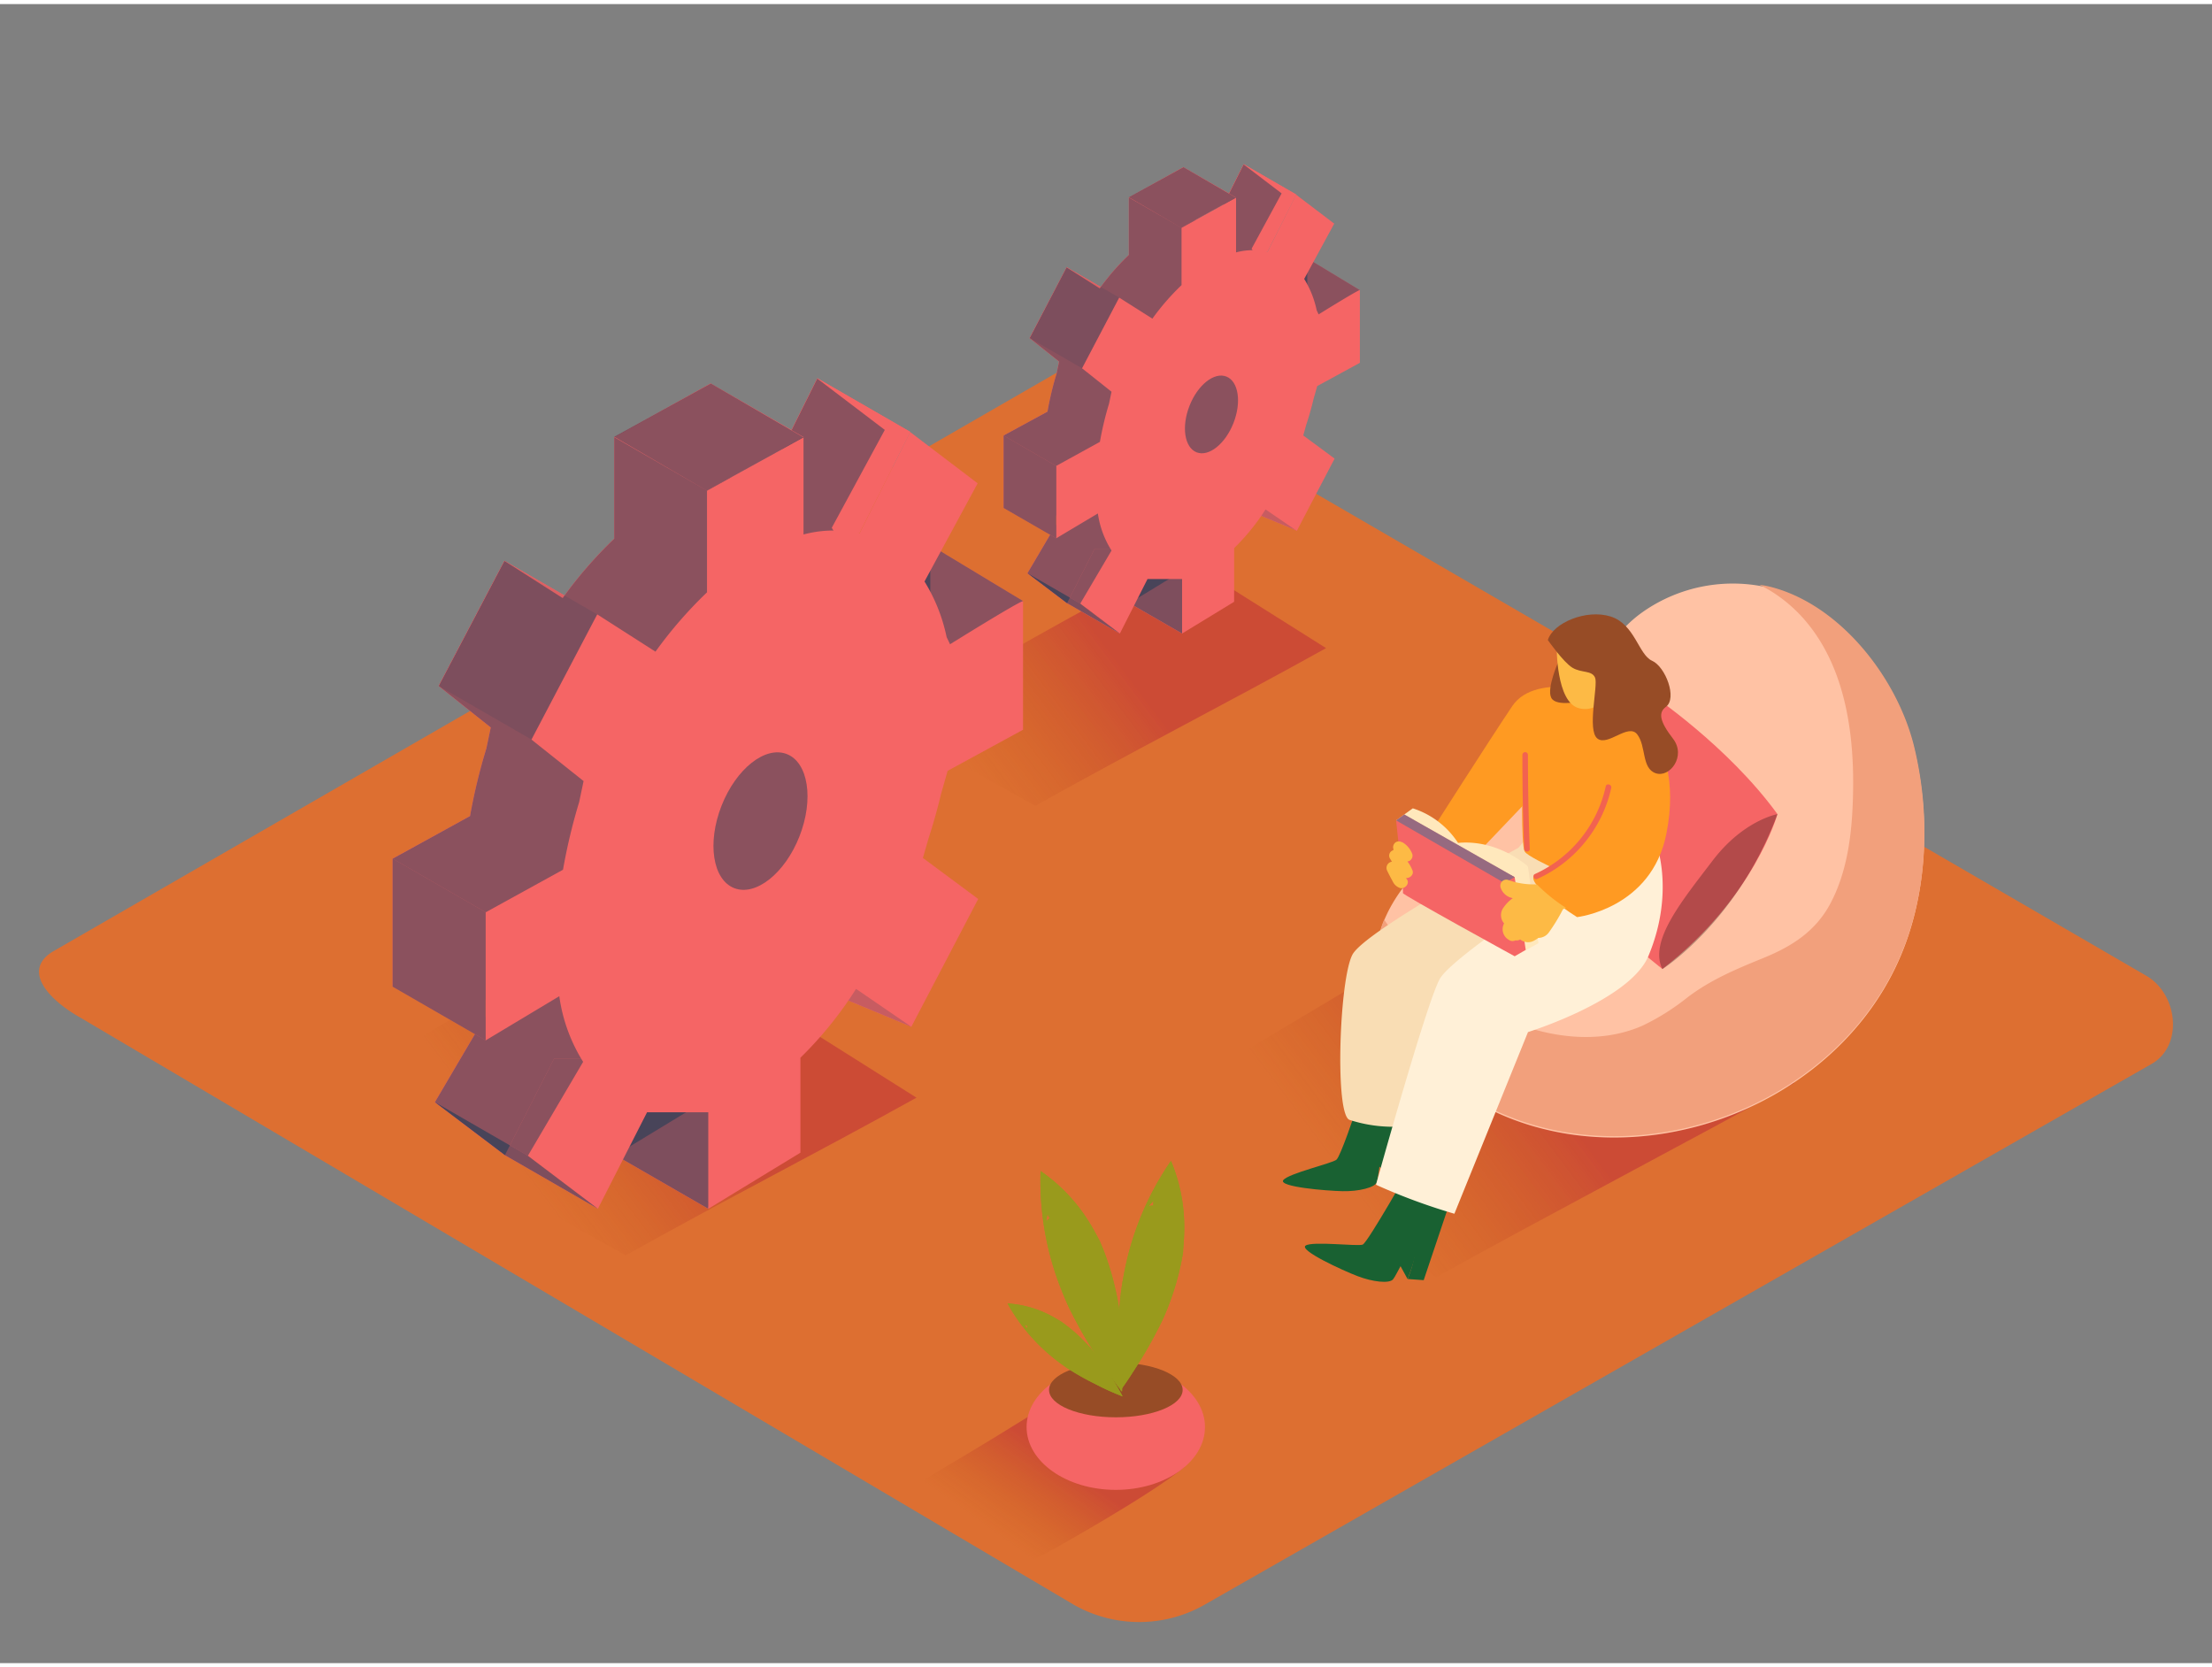 <svg xmlns="http://www.w3.org/2000/svg" xmlns:xlink="http://www.w3.org/1999/xlink" width="406" height="306" class="illustration styles_illustrationTablet__1DWOa" data-name="Layer 2" viewBox="0 0 400 300"><rect x="0" y="0" width="400" height="300" fill="#808080" stroke="none"/><defs><linearGradient id="a" x1="176.52" x2="203.83" y1="140.83" y2="120.35" gradientUnits="userSpaceOnUse"><stop offset="0" stop-color="#aa4200" stop-opacity="0"/><stop offset=".98" stop-color="#aa003d"/></linearGradient><linearGradient xlink:href="#a" id="b" x1="94.18" x2="121.49" y1="211.07" y2="190.59"/><linearGradient xlink:href="#a" id="c" x1="243.87" x2="275.59" y1="213.95" y2="190.15"/><linearGradient xlink:href="#a" id="d" x1="181.29" x2="191.53" y1="277.56" y2="263.25"/></defs><path fill="#dd6f31" d="M194.28 289.5 14.56 183.29c-5.72-3.21-10.63-8.49-5.05-11.94l180.37-104c2.71-1.68 6.82-2.78 9.57-1.18L388.11 175.7c5.72 3.32 6.75 12.6 1 15.93L218 289.34a23.9 23.9 0 0 1-23.72.16Z"/><path fill="url(#a)" d="M213.82 100.1c-18.21 9.33-35.94 19.54-53.61 29.88l27 15c18.2-10.2 34.35-18.38 52.59-28.52Z" opacity=".32"/><path fill="url(#b)" d="m165.73 197.75-52.49-33.09-53.5 31.91 53.4 29.7c18.2-10.2 34.34-18.38 52.59-28.52Z" opacity=".32"/><path fill="#F56565" d="M90.66 204.4c.22.44 1.33 4.64 2.22 3.76s5.53 1.12 5.53 1.12l13-16.51-1.72-5.39H98"/><path fill="#F56565" d="m153.36 133.26 1.22-4.29 13.65-7.44V98.29c0-.46-13.2 7.76-13.2 7.76l-.62-1.3a31.2 31.2 0 0 0-4-10.05L160 77l-12.21-9.28L138.68 86l-.08.05a20.77 20.77 0 0 0-10.07.18V68.62l-17.46 9.69v18.37a77.26 77.26 0 0 0-9.32 10.73l-10.53-6.72-11.89 22.62 9.42 7.5-.8 3.8A103.72 103.72 0 0 0 85 146.83l-14 7.71v23.16l13.33-8a30 30 0 0 0 4.31 11.87l-10 17 12.66 9.58 8.9-17.46h11.1v17.46L128 198v-17.15a68.85 68.85 0 0 0 10-12.45l10 6.85 12.09-23.11-10-7.42 1-3.47c.91-2.68 1.65-5.35 2.27-7.99Z"/><path fill="#F56565" d="m185.02 107.96-15.45-9.33-3.84 5.7 5.97 12.5M164.82 184.93l-11.42-4.75v-6.92M128.08 217.84l-16.78-9.68 4.26-12.69 15.1 4.44-2.58 17.93zM147.81 67.67l16.78 9.68-9.21 18.34-10.07.18-2.33-18.52 4.83-9.68z"/><ellipse cx="137.53" cy="147.75" fill="#F56565" rx="13.02" ry="7.57" transform="rotate(-68.55 137.515 147.75)"/><path fill="#F56565" d="m111.07 78.31 16.78 9.68 17.46-9.69-16.78-9.68-17.46 9.69zM108 110.36l-16.78-9.68-11.89 22.63 16.78 9.68L108 110.36zM78.67 198.58l16.78 9.67 12.67 9.59-16.79-9.68-12.66-9.58z"/><path fill="#053855" d="M90.66 204.4c.22.44 1.33 4.64 2.22 3.76s5.53 1.12 5.53 1.12l13-16.51-1.72-5.39H98" opacity=".44"/><path fill="#F56565" d="m153.36 133.26 1.22-4.29 13.65-7.44V98.29c0-.46-13.2 7.76-13.2 7.76l-.62-1.3a31.2 31.2 0 0 0-4-10.05L160 77l-12.21-9.28L138.68 86l-.08.05a20.77 20.77 0 0 0-10.07.18V68.62l-17.46 9.69v18.37a77.26 77.26 0 0 0-9.32 10.73l-10.53-6.72-11.89 22.62 9.42 7.5-.8 3.8A103.72 103.72 0 0 0 85 146.83l-14 7.71v23.16l13.33-8a30 30 0 0 0 4.31 11.87l-10 17 12.66 9.58 8.9-17.46h11.1v17.46L128 198v-17.15a68.85 68.85 0 0 0 10-12.45l10 6.85 12.09-23.11-10-7.42 1-3.47c.91-2.68 1.65-5.35 2.27-7.99Z"/><path fill="#053855" d="m185.02 107.96-15.45-9.33-3.84 5.7 5.97 12.5" opacity=".44"/><path fill="#F56565" d="m164.82 184.93-11.42-4.75v-6.92M128.08 217.84l-16.78-9.68 4.26-12.69 15.1 4.44-2.58 17.93zM147.81 67.67l16.78 9.68-9.21 18.34-10.07.18-2.33-18.52 4.83-9.68z"/><ellipse cx="137.53" cy="147.75" fill="#F56565" rx="13.02" ry="7.57" transform="rotate(-68.55 137.515 147.75)"/><path fill="#F56565" d="m108 110.36-16.78-9.68-11.89 22.63 16.78 9.68L108 110.36zM78.67 198.58l16.78 9.67 12.67 9.59-16.79-9.68-12.66-9.58z"/><path fill="#053855" d="m153.36 133.26 1.22-4.29 13.65-7.44V98.29c0-.46-13.2 7.76-13.2 7.76l-.62-1.3a31.2 31.2 0 0 0-4-10.05L160 77l-12.21-9.28L138.68 86l-.08.05a20.77 20.77 0 0 0-10.07.18V68.62l-17.46 9.69v18.37a77.26 77.26 0 0 0-9.32 10.73l-10.53-6.72-11.89 22.62 9.42 7.5-.8 3.8A103.72 103.72 0 0 0 85 146.83l-14 7.71v23.16l13.33-8a30 30 0 0 0 4.31 11.87l-10 17 12.66 9.58 8.9-17.46h11.1v17.46L128 198v-17.15a68.85 68.85 0 0 0 10-12.45l10 6.85 12.09-23.11-10-7.42 1-3.47c.91-2.68 1.65-5.35 2.27-7.99Z" opacity=".44"/><path fill="#053855" d="m164.82 184.93-11.42-4.75v-6.92M128.08 217.84l-16.78-9.68 4.26-12.69 15.1 4.44-2.58 17.93z" opacity=".1"/><ellipse cx="137.53" cy="147.75" fill="#053855" opacity=".1" rx="13.02" ry="7.57" transform="rotate(-68.55 137.515 147.75)"/><path fill="#053855" d="m108 110.36-16.78-9.68-11.89 22.63 16.78 9.68L108 110.36zM78.67 198.58l16.78 9.67 12.67 9.59-16.79-9.68-12.66-9.58zM164.82 184.93l-11.42-4.75v-6.92" opacity=".1"/><path fill="#053855" d="m128.08 217.84-16.78-9.68 4.26-12.69 15.1 4.44-2.58 17.93z" opacity=".44"/><path fill="#F56565" d="m170.14 142.94 1.22-4.29 13.64-7.43V108c0-.46-13.2 7.76-13.2 7.76l-.62-1.3a31.2 31.2 0 0 0-4-10.05l9.61-17.75-12.21-9.28-9.13 18.3-.08.05a20.77 20.77 0 0 0-10.07.18V78.3L127.85 88v18.37a77.26 77.26 0 0 0-9.32 10.73L108 110.36 96.11 133l9.42 7.5-.8 3.8a103.72 103.72 0 0 0-2.92 12.23l-14 7.71v23.16l13.33-8a30 30 0 0 0 4.31 11.87l-10 17 12.66 9.58 8.9-17.46h11.07v17.46l16.66-10.15v-17.17a68.85 68.85 0 0 0 10.06-12.45l10 6.85 12.09-23.11-10-7.42 1-3.47c.87-2.69 1.63-5.36 2.25-7.99Z"/><ellipse cx="137.53" cy="147.75" fill="#053855" opacity=".44" rx="13.02" ry="7.57" transform="rotate(-68.55 137.515 147.75)"/><path fill="#053855" d="m78.67 198.58 16.78 9.67 12.67 9.59-16.79-9.68-12.66-9.58z" opacity=".44"/><path fill="#F56565" d="m111.07 78.31 16.78 9.68 17.46-9.69-16.78-9.68-17.46 9.69z"/><path fill="#053855" d="m111.07 78.24 16.75 9.74 17.49-9.62-16.75-9.74-17.49 9.62z" opacity=".44"/><path fill="#F56565" d="m71.03 154.54 16.78 9.67v23.17l-16.78-9.68v-23.16z"/><path fill="#053855" d="m71.03 154.54 16.78 9.67v23.17l-16.78-9.68v-23.16z" opacity=".44"/><path fill="#F56565" d="M192.6 106.22c.13.25.75 2.62 1.25 2.13s3.15.65 3.15.65l7.33-9.33-1-3h-6.6"/><path fill="#F56565" d="m228 66 .69-2.42 7.71-4.2V46.26c0-.26-7.46 4.38-7.46 4.38l-.35-.73a17.63 17.63 0 0 0-2.26-5.68l5.43-10-6.87-5.23-5.15 10.3a11.74 11.74 0 0 0-5.69.1v-9.9l-9.91 5.5v10.35a43.65 43.65 0 0 0-5.27 6.06l-6-3.8-6.67 12.79 5.32 4.24-.45 2.15a58.61 58.61 0 0 0-1.65 6.91l-7.91 4.3v13.13l7.49-4.5a17 17 0 0 0 2.44 6.71l-5.65 9.59 7.16 5.42 5-9.86h6.25v9.86l9.41-5.74v-9.7a38.9 38.9 0 0 0 5.68-7l5.71 3.83 6.83-13.06-5.67-4.19.56-2c.53-1.49.96-2.98 1.28-4.49Z"/><path fill="#F56565" d="m245.92 51.73-8.73-5.28-2.17 3.22 3.37 7.07M234.51 95.21l-6.46-2.68v-3.91M213.75 113.81l-9.49-5.47 2.41-7.17 8.53 2.51-1.45 10.13zM224.9 28.96l9.48 5.47-5.21 10.36-5.69.11-1.31-10.47 2.73-5.47z"/><ellipse cx="219.08" cy="74.21" fill="#F56565" rx="7.36" ry="4.27" transform="rotate(-68.55 219.072 74.21)"/><path fill="#F56565" d="m204.14 34.97 9.48 5.47 9.86-5.47L214 29.5l-9.86 5.47zM202.4 53.08l-9.48-5.47-6.72 12.79 9.48 5.46 6.72-12.78zM185.83 102.93l9.48 5.46 7.16 5.42-9.49-5.47-7.15-5.41z"/><path fill="#053855" d="M192.6 106.22c.13.25.75 2.62 1.25 2.13s3.15.65 3.15.65l7.33-9.33-1-3h-6.6" opacity=".44"/><path fill="#F56565" d="m228 66 .69-2.42 7.71-4.2V46.26c0-.26-7.46 4.38-7.46 4.38l-.35-.73a17.63 17.63 0 0 0-2.26-5.68l5.43-10-6.87-5.23-5.15 10.3a11.74 11.74 0 0 0-5.69.1v-9.9l-9.91 5.5v10.35a43.65 43.65 0 0 0-5.27 6.06l-6-3.8-6.67 12.79 5.32 4.24-.45 2.15a58.61 58.61 0 0 0-1.65 6.91l-7.91 4.3v13.13l7.49-4.5a17 17 0 0 0 2.44 6.71l-5.65 9.59 7.16 5.42 5-9.86h6.25v9.86l9.41-5.74v-9.7a38.9 38.9 0 0 0 5.68-7l5.71 3.83 6.83-13.06-5.67-4.19.56-2c.53-1.49.96-2.98 1.28-4.49Z"/><path fill="#053855" d="m245.92 51.73-8.73-5.28-2.17 3.22 3.37 7.07" opacity=".44"/><path fill="#F56565" d="m234.51 95.21-6.46-2.68v-3.91M213.75 113.81l-9.49-5.47 2.41-7.17 8.53 2.51-1.45 10.13zM224.9 28.96l9.48 5.47-5.21 10.36-5.69.11-1.31-10.47 2.73-5.47z"/><ellipse cx="219.08" cy="74.21" fill="#F56565" rx="7.36" ry="4.27" transform="rotate(-68.55 219.072 74.21)"/><path fill="#F56565" d="m202.4 53.08-9.48-5.47-6.72 12.79 9.48 5.46 6.72-12.78zM185.83 102.93l9.48 5.46 7.16 5.42-9.49-5.47-7.15-5.41z"/><path fill="#053855" d="m228 66 .69-2.42 7.71-4.2V46.26c0-.26-7.46 4.38-7.46 4.38l-.35-.73a17.63 17.63 0 0 0-2.26-5.68l5.43-10-6.87-5.23-5.15 10.3a11.74 11.74 0 0 0-5.69.1v-9.9l-9.91 5.5v10.35a43.65 43.65 0 0 0-5.27 6.06l-6-3.8-6.67 12.79 5.32 4.24-.45 2.15a58.61 58.61 0 0 0-1.65 6.91l-7.91 4.3v13.13l7.49-4.5a17 17 0 0 0 2.44 6.71l-5.65 9.59 7.16 5.42 5-9.86h6.25v9.86l9.41-5.74v-9.7a38.9 38.9 0 0 0 5.68-7l5.71 3.83 6.83-13.06-5.67-4.19.56-2c.53-1.49.96-2.98 1.28-4.49Z" opacity=".44"/><path fill="#053855" d="m234.51 95.21-6.46-2.68v-3.91M213.75 113.81l-9.49-5.47 2.41-7.17 8.53 2.51-1.45 10.13z" opacity=".1"/><ellipse cx="219.08" cy="74.21" fill="#053855" opacity=".1" rx="7.36" ry="4.27" transform="rotate(-68.55 219.072 74.21)"/><path fill="#053855" d="m202.4 53.08-9.48-5.47-6.72 12.79 9.48 5.46 6.72-12.78zM185.83 102.93l9.48 5.46 7.16 5.42-9.49-5.47-7.15-5.41zM234.51 95.21l-6.46-2.68v-3.91" opacity=".1"/><path fill="#053855" d="m213.75 113.81-9.49-5.47 2.41-7.17 8.53 2.51-1.45 10.13z" opacity=".44"/><path fill="#F56565" d="m237.51 71.49.69-2.42 7.71-4.2V51.73c0-.26-7.46 4.38-7.46 4.38l-.35-.73a17.63 17.63 0 0 0-2.26-5.68l5.43-10-6.9-5.24-5.16 10.34a11.74 11.74 0 0 0-5.69.1V35l-9.86 5.47v10.35a43.65 43.65 0 0 0-5.27 6.06l-6-3.8-6.72 12.78L201 70.1l-.45 2.15a58.61 58.61 0 0 0-1.65 6.91l-7.9 4.35V96.6l7.53-4.49a17 17 0 0 0 2.47 6.7l-5.65 9.59 7.16 5.42 5-9.86h6.25v9.86l9.41-5.74v-9.7a38.9 38.9 0 0 0 5.68-7l5.66 3.87 6.83-13.06-5.67-4.19.56-2c.5-1.51.93-3 1.28-4.51Z"/><ellipse cx="219.08" cy="74.21" fill="#053855" opacity=".44" rx="7.36" ry="4.27" transform="rotate(-68.55 219.072 74.21)"/><path fill="#053855" d="m185.83 102.93 9.48 5.46 7.16 5.42-9.49-5.47-7.15-5.41z" opacity=".44"/><path fill="#F56565" d="m204.14 34.97 9.48 5.47 9.86-5.47L214 29.5l-9.86 5.47z"/><path fill="#053855" d="m204.14 34.93 9.46 5.51 9.88-5.44-9.46-5.5-9.88 5.43z" opacity=".44"/><path fill="#F56565" d="m181.51 78.04 9.48 5.47V96.6l-9.48-5.47V78.04z"/><path fill="#053855" d="m181.51 78.04 9.48 5.47V96.6l-9.48-5.47V78.04z" opacity=".44"/><path fill="url(#c)" d="m324.46 195.1-64.58-26.53-53.5 31.91 53.4 29.7C278 220 306.22 205.23 324.46 195.1Z" opacity=".32"/><path fill="#ffc2a4" d="M346.13 134.64c-3-12.52-13.48-26-26.28-29.1a28.38 28.38 0 0 0-22.64 4.28c-7.67 5.32-9.4 13.45-13.84 21.07-8.19 14.05-28.77 21.13-33.71 36.54-3.32 10.36 3.1 20.44 10.93 26.79 26.43 21.44 69.52 9 82.89-21.57 4.98-11.36 5.72-25.23 2.65-38.01Z"/><path fill="#f2a07c" d="M346.17 134.41c-3-12.52-13.48-26-26.28-29.1-.57-.14-1.15-.22-1.73-.32a26.48 26.48 0 0 1 8.38 6.6c7.84 9.26 9.06 22.67 8.43 34.34-.31 5.67-1.25 11.52-3.92 16.6s-6.92 7.83-12.26 10c-4.9 2-9.29 3.83-13.53 7a42 42 0 0 1-8.22 5.19c-6.36 2.81-13.6 2.5-20.16.54a48.74 48.74 0 0 1-26.58-19.72 19.1 19.1 0 0 0-.6 1.65c-3.32 10.36 3.1 20.44 10.93 26.79 26.43 21.44 69.52 9 82.89-21.57 4.98-11.35 5.72-25.22 2.65-38Z"/><path fill="#F56565" d="M279.81 153.5s2.06-13.61 18.77-28.67c0 0 13.87 9.29 22.84 21.65 0 0-4.21 15.17-20.8 28 0 .03-15.75-12.31-20.81-20.98Z"/><path d="M321.42 146.48s-6.14 1.07-11.72 8.4-11.56 14.54-9.09 19.63c.01 0 13.53-8.51 20.81-28.03ZM298.31 160.91c-5.84-7.75-4.31-17.63-.72-26a.56.56 0 0 0-1-.43c-3.76 8.74-5.22 19 .86 27.11a.56.56 0 0 0 .86-.68Z" opacity=".27"/><path fill="#196132" d="m254.53 230.54-2-3.65s1.64-2.88 3.09-2.68-1.09 6.33-1.09 6.33Z"/><path fill="#196132" d="M255.42 209.65s-8.09 14.31-9 14.67-9-.66-10.31.17 6.67 4.5 9.4 5.54 5.71 1.38 6.4.57 2.86-5.94 3.65-5.24-1 5.18-1 5.18l2.89.21 6.3-18.75M251.5 212l-3.17-2.73s.56-3.27 2-3.58 1.17 6.31 1.17 6.31Z"/><path fill="#196132" d="M245 200.59s-2.58 7.71-3.32 8.37-8.69 2.48-9.62 3.7 7.81 1.94 10.73 2 5.88-.66 6.21-1.66.65-6.56 1.63-6.18.83 5.21.83 5.21l2.79-.79-.49-19.77"/><path fill="#f9ddb4" d="M282.06 143.52c1.32 1.27 4.41 18.93 2.35 27.41s-22.66 12-22.66 12L258 202.26a25.34 25.34 0 0 1-13.95-.49c-2.72-.88-1.86-25.61.54-29.93s30-19.28 30-19.28"/><path fill="#fff0d7" d="M298.07 148.78c1.32 1.27 5.12 11.2 0 23.39-3.38 8-21.76 13.72-21.76 13.72L263 218.74a107.77 107.77 0 0 1-14.18-5.24s9.12-32.86 11.52-37.19 26.31-19.54 26.31-19.54"/><path fill="#ff9a22" d="M291.52 125s13.63 5.66 9.82 25c-2.68 13.6-16.16 15.1-16.16 15.1s-8.83-5.56-7.84-7.42l12-6.25-13.59-6.87-9.81 10.29-7-5.46s10.12-15.88 14.52-22.44 18.06-1.95 18.06-1.95Z"/><path fill="#fff7f0" d="m252.46 147.61 1.23-1.21"/><path fill="#ffe8bc" d="m273.9 157.87 2.4-1.93s-5.3-4.94-12.64-4.26a15.33 15.33 0 0 0-8.18-6.25l-3 2.17"/><path fill="#ffe8bc" d="m276.3 155.94 1.9 13.88-4.3 2.36-3.37-12.69"/><path fill="#F56565" d="m273.9 157.87 2 13.15-2 1.16s-20.4-11.18-20.21-11.43-1.23-13.14-1.23-13.14"/><path fill="#F56565" d="m253.94 146.54 19.96 11.33-1.87 1.05-19.57-11.31 1.48-1.07z"/><path fill="#1371a5" d="m253.94 146.54 19.96 11.33-1.87 1.05-19.57-11.31 1.48-1.07z" opacity=".42"/><path fill="#fdba45" d="M271.34 159.69a1.09 1.09 0 0 1 1.33-1.33 13.3 13.3 0 0 0 4.86.82 1 1 0 0 1 .51.12 29.57 29.57 0 0 0 5.15 4.13l-.56.26a32.52 32.52 0 0 1-2.54 4.17 2.36 2.36 0 0 1-1.91 1 6 6 0 0 1-.78.5 2.24 2.24 0 0 1-2.5-.22 1.19 1.19 0 0 1-.87.16 1.14 1.14 0 0 1-1.23-.12 2.19 2.19 0 0 1-.81-2.94 2.28 2.28 0 0 1-.08-2.9 6.9 6.9 0 0 1 1.65-1.67 2.82 2.82 0 0 1-2.22-1.98ZM251.71 155.08c-.12-.18-.23-.37-.34-.55a1 1 0 0 1 .49-1.49l.15-.14a1.09 1.09 0 0 1 .44-1.37 1.11 1.11 0 0 1 1 0 1 1 0 0 1 .27.11 4.15 4.15 0 0 1 1.67 2.06 1.08 1.08 0 0 1-.5 1.22 1.15 1.15 0 0 1-.38.12 6.67 6.67 0 0 1 .92 1.63c.28.76-.5 1.43-1.19 1.36l.16.22c.6.78-.39 1.83-1.22 1.59a2.25 2.25 0 0 1-1.34-1.21c-.35-.64-.69-1.28-1-1.93a1.13 1.13 0 0 1 .87-1.62Z"/><path fill="#ff9a22" d="M275.32 139.65s-.33 12.26.4 13.6 13.68 6.84 13.68 6.84l8-10.1Z"/><path fill="#974c26" d="M281.91 118.67s-2.28 5-1.4 6.76 5.68.56 5.68.56"/><path fill="#fdba45" d="M281.5 116.13s-.14 10.1 4 11.19 6.34-4 6.34-4 .84-6.82-.5-8.25-7.65-1.8-9.84 1.06Z"/><path fill="#974c26" d="M279.9 115s2.79 4 4.44 5 3.52.43 4.1 1.8-1.49 9.49.41 11 5.6-2.87 7.23-.72.75 6.11 3.31 7 5.58-3.09 3.14-6.25-2.68-4.71-1.28-5.75c2.09-1.55-.07-7.26-2.51-8.34s-3.1-6.62-7.49-8-10.4 1.14-11.35 4.26Z"/><path fill="#f26250" d="M276.3 135.77q0 8.48.33 17c0 .64-1 .64-1 0q-.35-8.48-.33-17a.5.5 0 0 1 1 0ZM277.54 157.32a22.76 22.76 0 0 0 12.83-15.86c.14-.63 1.1-.36 1 .27A23.69 23.69 0 0 1 278 158.19c-.54.26-1-.6-.46-.87Z"/><path fill="url(#d)" d="M185.93 255.44c-7.52 4.7-14.69 8.93-21.84 13.19 7.35 4.05 17.52 9.8 22.53 12.9 4.89-2.64 21.6-12.05 27.58-17Z" opacity=".32"/><ellipse cx="201.77" cy="257.31" fill="#F56565" rx="16.13" ry="11.36"/><ellipse cx="201.78" cy="250.6" fill="#974c26" rx="12.08" ry="4.95"/><path fill="#999a1c" d="M202.58 250.72c1-1.33 1.9-2.73 2.9-4.3 1.28-2 2.48-4.05 3.57-6.16a40.7 40.7 0 0 0 2.61-5.84 48.74 48.74 0 0 0 1.91-6.69c.12-.6.23-1.2.33-1.8 0-.28.05-.25.05-.21v-.52c.11-1.22.19-2.44.2-3.67a30.84 30.84 0 0 0-2.4-12.35 53.25 53.25 0 0 0-8.62 21.09q-.13.68-.24 1.36s-.12.83-.17 1.16l-.13 1.14q-.09.86-.16 1.73c-.18 2.22-.26 4.46-.25 6.69.05 2.79.18 5.58.4 8.37Zm5.14-33.34q.44-.5.9-1a2 2 0 0 0-.06.87 2.77 2.77 0 0 0-.84.13Z"/><path fill="#999a1c" d="M202.89 250.92c.08-1.63.12-3.33.12-5.18 0-2.37-.11-4.75-.33-7.11a40.7 40.7 0 0 0-1-6.32 48.74 48.74 0 0 0-2-6.66c-.22-.57-.45-1.13-.69-1.69-.11-.26-.09-.24-.07-.2l-.25-.46c-.57-1.08-1.16-2.16-1.81-3.19a30.84 30.84 0 0 0-8.69-9.09 53.25 53.25 0 0 0 4.14 22.4q.26.64.53 1.27l.48 1.07.51 1q.39.78.8 1.54c1.05 2 2.19 3.89 3.4 5.76 1.55 2.36 3.17 4.64 4.86 6.86Zm-13.7-30.82q.1-.66.24-1.31a2 2 0 0 0 .42.76 2.77 2.77 0 0 0-.66.55Z"/><path fill="#999a1c" d="M203 251.77c-.48-.91-1-1.84-1.61-2.84a49.12 49.12 0 0 0-2.47-3.73 25.6 25.6 0 0 0-2.56-3.1 30.65 30.65 0 0 0-3.24-2.95l-.92-.69c-.14-.1-.12-.1-.1-.09l-.28-.17c-.66-.4-1.32-.79-2-1.14a19.39 19.39 0 0 0-7.63-2.1 33.49 33.49 0 0 0 9.47 10.75l.7.51.6.42.61.39.93.57q1.81 1.08 3.7 2c1.53.81 3.14 1.52 4.8 2.17Zm-17.35-12.21q-.16-.39-.29-.78a1.26 1.26 0 0 0 .47.27 1.74 1.74 0 0 0-.21.51ZM202.58 250.72c1-1.33 1.9-2.73 2.9-4.3 1.28-2 2.48-4.05 3.57-6.16a40.7 40.7 0 0 0 2.61-5.84 48.74 48.74 0 0 0 1.91-6.69c.12-.6.23-1.2.33-1.8 0-.28.05-.25.05-.21v-.52c.11-1.22.19-2.44.2-3.67a30.84 30.84 0 0 0-2.4-12.35 53.25 53.25 0 0 0-8.62 21.09q-.13.68-.24 1.36s-.12.83-.17 1.16l-.13 1.14q-.09.86-.16 1.73c-.18 2.22-.26 4.46-.25 6.69.05 2.79.18 5.58.4 8.37Zm5.14-33.34q.44-.5.9-1a2 2 0 0 0-.06.87 2.77 2.77 0 0 0-.84.13Z"/><path fill="#999a1c" d="M202.89 250.92c.08-1.63.12-3.33.12-5.18 0-2.37-.11-4.75-.33-7.11a40.7 40.7 0 0 0-1-6.32 48.74 48.74 0 0 0-2-6.66c-.22-.57-.45-1.13-.69-1.69-.11-.26-.09-.24-.07-.2l-.25-.46c-.57-1.08-1.16-2.16-1.81-3.19a30.84 30.84 0 0 0-8.69-9.09 53.25 53.25 0 0 0 4.14 22.4q.26.64.53 1.27l.48 1.07.51 1q.39.78.8 1.54c1.05 2 2.19 3.89 3.4 5.76 1.55 2.36 3.17 4.64 4.86 6.86Zm-13.7-30.82q.1-.66.24-1.31a2 2 0 0 0 .42.76 2.77 2.77 0 0 0-.66.55Z"/><path fill="#999a1c" d="M203 251.77c-.48-.91-1-1.84-1.61-2.84a49.12 49.12 0 0 0-2.47-3.73 25.6 25.6 0 0 0-2.56-3.1 30.65 30.65 0 0 0-3.24-2.95l-.92-.69c-.14-.1-.12-.1-.1-.09l-.28-.17c-.66-.4-1.32-.79-2-1.14a19.39 19.39 0 0 0-7.63-2.1 33.49 33.49 0 0 0 9.47 10.75l.7.51.6.42.61.39.93.57q1.81 1.08 3.7 2c1.53.81 3.14 1.52 4.8 2.17Zm-17.35-12.21q-.16-.39-.29-.78a1.26 1.26 0 0 0 .47.27 1.74 1.74 0 0 0-.21.51Z"/></svg>